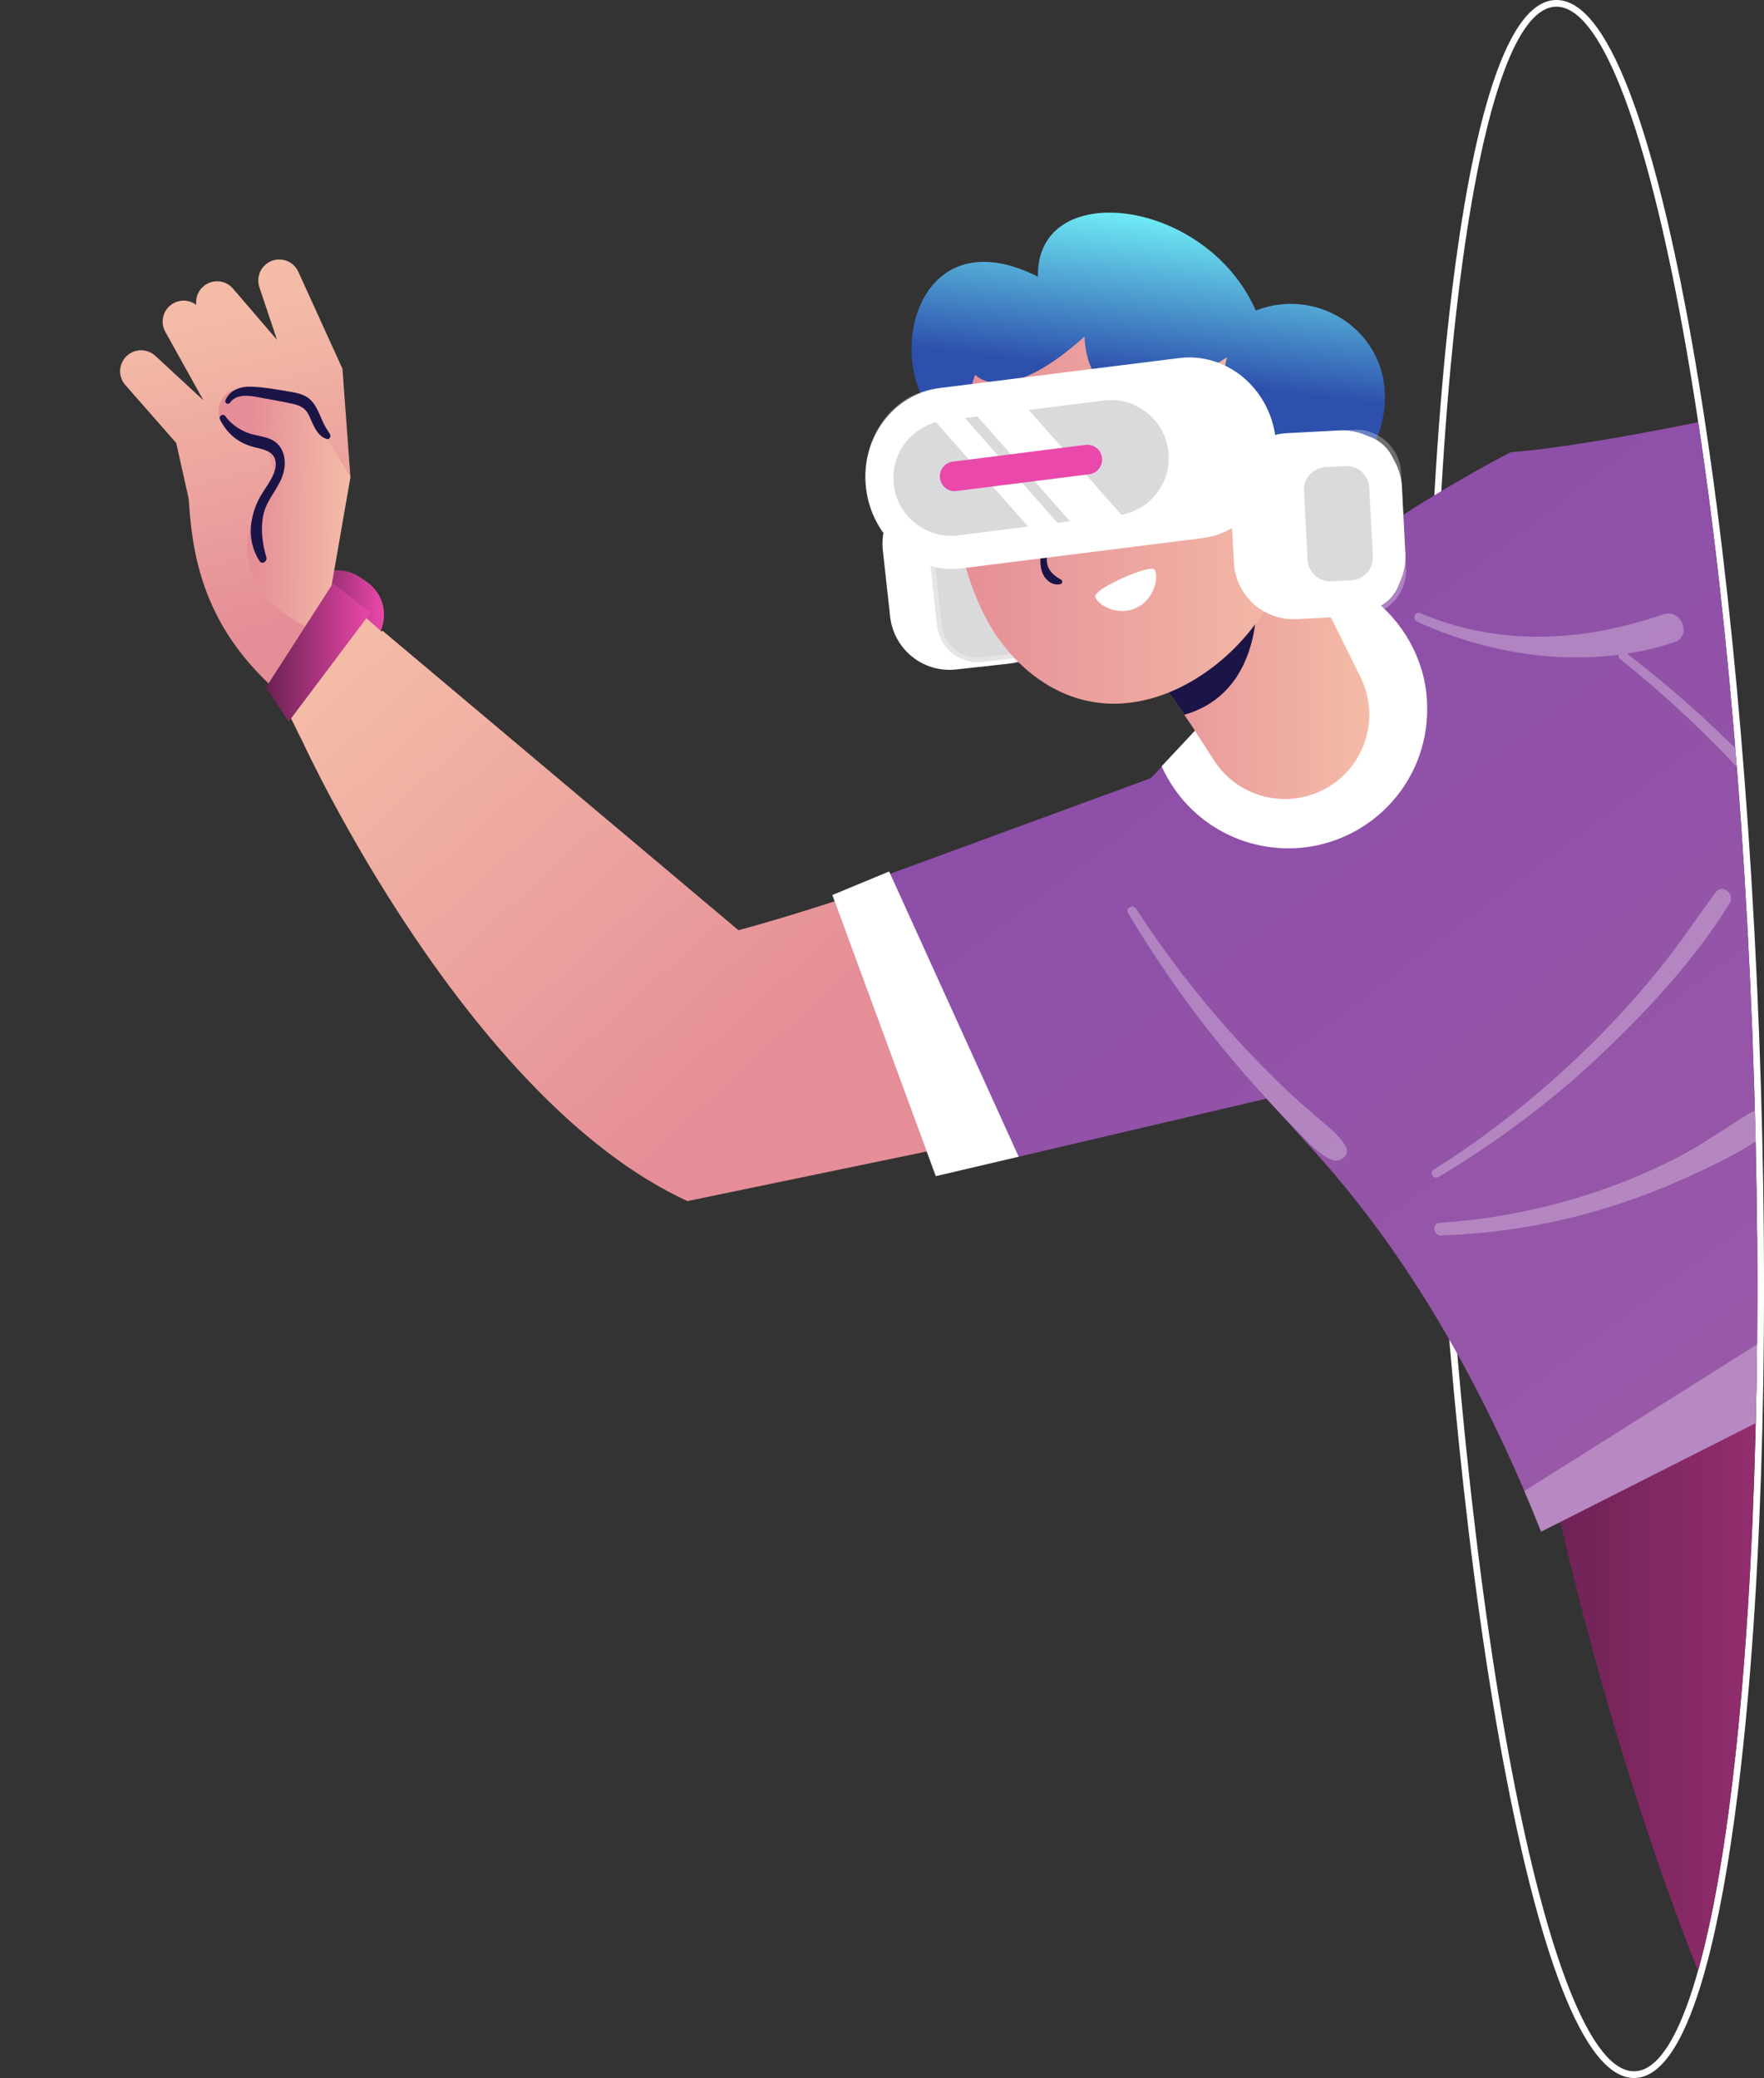 <?xml version="1.0" encoding="utf-8"?>
<!-- Generator: Adobe Illustrator 26.1.0, SVG Export Plug-In . SVG Version: 6.00 Build 0)  -->
<svg version="1.1" id="OBJECTS" xmlns="http://www.w3.org/2000/svg" xmlns:xlink="http://www.w3.org/1999/xlink" x="0px" y="0px"
	 viewBox="0 0 263.13 309.86" style="enable-background:new 0 0 263.13 309.86;" xml:space="preserve">
<rect x="0" y="0" width="263.13" height="309.86" fill="#333333" stroke="none"/>
<style type="text/css">
	.st0{fill:#FFFFFF;}
	.st1{clip-path:url(#SVGID_00000018939482681772947520000012394933513671012260_);}
	.st2{fill:#DADADD;}
	.st3{opacity:0.29;fill:#FFFFFF;}
	.st4{fill:url(#SVGID_00000113318429263594640550000001488050409138387886_);}
	.st5{fill:url(#SVGID_00000101819505250818551530000010472739698952270731_);}
	.st6{fill:url(#SVGID_00000116939232861733977290000006746862578842399133_);}
	.st7{fill:url(#SVGID_00000124120804223583211710000007836144291109555366_);}
	.st8{fill:url(#SVGID_00000132088612185971881020000011745715474216447167_);}
	.st9{fill:url(#SVGID_00000165235254122470351930000015998874425417931678_);}
	.st10{fill:url(#SVGID_00000039093033230479503690000017557260351195701134_);}
	.st11{fill:url(#SVGID_00000059999854771561337410000014425255317053335724_);}
	.st12{fill:url(#SVGID_00000140735679319369878580000001899583259978707094_);}
	.st13{fill:#1B1447;}
	.st14{fill:url(#SVGID_00000005974749502957280670000003632307369562852480_);}
	.st15{fill:url(#SVGID_00000136378585820049484450000003289212558589633702_);}
	.st16{fill:url(#SVGID_00000179632741185034438490000002576959194643943862_);}
	.st17{fill:url(#SVGID_00000038391893456945469380000017154826026944910720_);}
	.st18{fill:url(#SVGID_00000008127915057037282220000010945524140467933078_);}
	.st19{fill:url(#SVGID_00000016785793811807220540000008420084525528800159_);}
	.st20{fill:url(#SVGID_00000021841594905623707020000003035388714984157116_);}
	.st21{fill:url(#SVGID_00000006702307753011405140000017808117604913128072_);}
	.st22{fill:#1C4847;}
	.st23{fill:url(#SVGID_00000127765893140014524890000002490155046197421214_);}
	.st24{fill:url(#SVGID_00000181774359693108217880000004411848059796834184_);}
	.st25{fill:url(#SVGID_00000083790184436925358750000001522719241983837107_);}
</style>
<g>
	<g>
		<path class="st0" d="M232.18,1c12.89,0,25.95,68.33,29.21,153.03c3.27,85.01-4.57,154.33-17.51,154.83c-0.05,0-0.09,0-0.14,0
			c-12.89,0-25.95-68.33-29.21-153.03C211.26,70.82,219.1,1.5,232.04,1C232.08,1,232.13,1,232.18,1 M232.18,0c-0.06,0-0.12,0-0.18,0
			c-8.73,0.34-13.4,25.53-15.79,46.61c-3.31,29.29-4.26,68.09-2.68,109.26c1.58,41,5.49,79.51,11.01,108.43
			c3.97,20.79,10.52,45.56,19.2,45.56c0.06,0,0.12,0,0.18,0c8.73-0.34,13.4-25.53,15.79-46.61c3.31-29.29,4.26-68.09,2.68-109.26
			c-1.58-41-5.49-79.51-11.01-108.43C247.41,24.78,240.86,0,232.18,0L232.18,0z"/>
	</g>
	<g>
		<g>
			<defs>
				<path id="SVGID_1_" d="M243.88,308.86c12.94-0.5,20.78-69.82,17.51-154.83C258.12,69.02,244.98,0.5,232.04,1L0,34.37
					l57.46,174.61L243.88,308.86z"/>
			</defs>
			<clipPath id="SVGID_00000119096993888488296240000000248215521208034222_">
				<use xlink:href="#SVGID_1_"  style="overflow:visible;"/>
			</clipPath>
			<g style="clip-path:url(#SVGID_00000119096993888488296240000000248215521208034222_);">
				<g>
					<path class="st0" d="M142.61,99.83l7.76-0.86c4.89-0.54,8.41-4.94,7.87-9.83l-1.09-9.9c-0.54-4.89-4.94-8.41-9.83-7.87
						l-7.76,0.86c-4.89,0.54-8.41,4.94-7.87,9.83l1.09,9.9C133.33,96.84,137.72,100.37,142.61,99.83z"/>
					<g>
						<path class="st2" d="M145.83,98.74c-3.1,0-5.7-2.33-6.04-5.42l-1.56-14.12c-0.18-1.62,0.28-3.2,1.3-4.47
							c1.02-1.27,2.47-2.07,4.08-2.24l5.91-0.65c0.23-0.02,0.45-0.04,0.68-0.04c3.1,0,5.7,2.33,6.04,5.42l1.56,14.12
							c0.18,1.62-0.28,3.2-1.3,4.47c-1.02,1.27-2.47,2.06-4.08,2.24l-5.91,0.65C146.28,98.73,146.05,98.74,145.83,98.74
							L145.83,98.74z"/>
						<path class="st3" d="M150.2,72.49c2.75,0,5.05,2.06,5.35,4.8l1.56,14.12c0.16,1.43-0.25,2.84-1.15,3.96
							c-0.9,1.12-2.18,1.83-3.62,1.99l-5.91,0.65c-0.2,0.02-0.4,0.03-0.6,0.03c-2.75,0-5.05-2.06-5.35-4.8l-1.56-14.12
							c-0.33-2.95,1.81-5.62,4.77-5.95l5.91-0.65C149.8,72.5,150,72.49,150.2,72.49 M150.2,71.1c-0.25,0-0.5,0.01-0.75,0.04
							l-5.91,0.65c-3.72,0.41-6.41,3.76-5.99,7.48l1.56,14.12c0.38,3.47,3.32,6.04,6.73,6.04c0.25,0,0.5-0.01,0.75-0.04l5.91-0.65
							c3.72-0.41,6.41-3.76,5.99-7.48l-1.56-14.12C156.54,73.67,153.61,71.1,150.2,71.1L150.2,71.1z"/>
					</g>
				</g>
				
					<linearGradient id="SVGID_00000025424747772532196830000003827440230818993313_" gradientUnits="userSpaceOnUse" x1="44.381" y1="91.342" x2="57.289" y2="91.342">
					<stop  offset="0" style="stop-color:#6A2152"/>
					<stop  offset="1" style="stop-color:#EA48AA"/>
				</linearGradient>
				<path style="fill:url(#SVGID_00000025424747772532196830000003827440230818993313_);" d="M46.98,95.94l0.96,0.66
					c2.72,1.86,6.44,1.17,8.3-1.55l0,0c1.86-2.72,1.17-6.44-1.55-8.3l-0.96-0.66c-2.72-1.86-6.44-1.17-8.3,1.55l0,0
					C43.56,90.36,44.26,94.08,46.98,95.94z"/>
				
					<linearGradient id="SVGID_00000152245995045832981920000007524836010793236368_" gradientUnits="userSpaceOnUse" x1="107.349" y1="163.9" x2="50.014" y2="101.068">
					<stop  offset="0" style="stop-color:#E58E97"/>
					<stop  offset="1" style="stop-color:#F4BBA7"/>
				</linearGradient>
				<path style="fill:url(#SVGID_00000152245995045832981920000007524836010793236368_);" d="M33.14,87.69
					c7.23,9.1,19.18,47.12,41.79,63.37c1.27,0.91,2.6,1.63,3.94,2.18c11.62,4.63,25.26-4.1,25.03-17.58l-16.79-14.83L49.28,87.44
					L33.14,87.69z"/>
				<g>
					<g>
						
							<linearGradient id="SVGID_00000158001302346035475660000004958730948362856856_" gradientUnits="userSpaceOnUse" x1="44.034" y1="92.448" x2="33.379" y2="46.988">
							<stop  offset="0" style="stop-color:#E58E97"/>
							<stop  offset="1" style="stop-color:#F4BBA7"/>
						</linearGradient>
						<path style="fill:url(#SVGID_00000158001302346035475660000004958730948362856856_);" d="M48.18,94.68l-8,7.34
							C25.69,88.33,29.05,73.48,27.41,65.66l23.49,2.44L48.18,94.68z"/>
						
							<linearGradient id="SVGID_00000106111556967294378520000008864127451883269532_" gradientUnits="userSpaceOnUse" x1="51.205" y1="90.768" x2="40.55" y2="45.307">
							<stop  offset="0" style="stop-color:#E58E97"/>
							<stop  offset="1" style="stop-color:#F4BBA7"/>
						</linearGradient>
						<path style="fill:url(#SVGID_00000106111556967294378520000008864127451883269532_);" d="M40.1,39.11
							c1.6-0.92,3.64-0.26,4.4,1.42l6.58,14.45l1.19,16.14l-13.44,2.17l3.51-19.57l-3.65-10.9C38.22,41.4,38.81,39.85,40.1,39.11z"
							/>
						
							<linearGradient id="SVGID_00000040561153355233708230000001348843200101948583_" gradientUnits="userSpaceOnUse" x1="40.588" y1="93.256" x2="29.933" y2="47.795">
							<stop  offset="0" style="stop-color:#E58E97"/>
							<stop  offset="1" style="stop-color:#F4BBA7"/>
						</linearGradient>
						<path style="fill:url(#SVGID_00000040561153355233708230000001348843200101948583_);" d="M25.36,45.58
							c1.4-1.2,3.53-0.93,4.59,0.58l9.12,13l4.14,15.65L30.4,79.41l-0.15-19.88l-5.59-10.05C23.93,48.17,24.23,46.54,25.36,45.58z"
							/>
						
							<linearGradient id="SVGID_00000168823517798227532720000005080949209258804157_" gradientUnits="userSpaceOnUse" x1="47.894" y1="91.544" x2="37.239" y2="46.083">
							<stop  offset="0" style="stop-color:#E58E97"/>
							<stop  offset="1" style="stop-color:#F4BBA7"/>
						</linearGradient>
						<path style="fill:url(#SVGID_00000168823517798227532720000005080949209258804157_);" d="M30.13,42.9
							c1.28-1.33,3.42-1.26,4.62,0.13L45.1,55.08l5.64,15.17l-12.31,5.83L36.35,56.3l-6.54-9.46C28.96,45.62,29.1,43.97,30.13,42.9z
							"/>
						
							<linearGradient id="SVGID_00000160161849802990112410000008558223242368670608_" gradientUnits="userSpaceOnUse" x1="36.431" y1="94.23" x2="25.776" y2="48.77">
							<stop  offset="0" style="stop-color:#E58E97"/>
							<stop  offset="1" style="stop-color:#F4BBA7"/>
						</linearGradient>
						<path style="fill:url(#SVGID_00000160161849802990112410000008558223242368670608_);" d="M18.56,53.46
							c1.12-1.46,3.25-1.65,4.61-0.4l11.66,10.78l7.35,14.42l-11.55,7.21l-4.34-19.41l-7.59-8.64
							C17.71,56.3,17.66,54.65,18.56,53.46z"/>
						<g>
							<g>
								
									<linearGradient id="SVGID_00000031186480124132490200000010909938851442744998_" gradientUnits="userSpaceOnUse" x1="37.557" y1="76.444" x2="51.853" y2="76.799">
									<stop  offset="0" style="stop-color:#E58E97"/>
									<stop  offset="1" style="stop-color:#F4BBA7"/>
								</linearGradient>
								<path style="fill:url(#SVGID_00000031186480124132490200000010909938851442744998_);" d="M48.18,94.68l4.1-23.56l-7.6-12.46
									l-4.99,7.2l1.48,5.75C41.17,71.6,27.83,85.91,48.18,94.68z"/>
								
									<linearGradient id="SVGID_00000023959624229792475680000012447225355105467017_" gradientUnits="userSpaceOnUse" x1="37.919" y1="61.9" x2="52.214" y2="62.255">
									<stop  offset="0" style="stop-color:#E58E97"/>
									<stop  offset="1" style="stop-color:#F4BBA7"/>
								</linearGradient>
								<path style="fill:url(#SVGID_00000023959624229792475680000012447225355105467017_);" d="M44.68,58.65l-8.44-0.7
									c-1.83-0.15-3.45,1.2-3.63,3.03v0c-0.16,1.63,0.87,3.13,2.45,3.57l4.63,1.29L44.68,58.65z"/>
							</g>
						</g>
					</g>
					<path class="st13" d="M49.22,64.73c-0.42-0.63-0.8-1.22-1.11-1.93c-0.29-0.67-0.56-1.35-0.92-1.99
						c-0.36-0.64-0.79-1.24-1.43-1.62c-0.79-0.48-1.71-0.65-2.61-0.8c-1.85-0.31-3.77-0.66-5.65-0.73c-1.6-0.06-3.16,0.45-3.87,2.01
						c-0.18,0.4,0.39,0.76,0.66,0.39c0.99-1.38,2.92-1.08,4.32-0.81c1.67,0.31,3.37,0.6,5.03,0.96c0.7,0.15,1.44,0.42,1.94,0.96
						c0.42,0.45,0.65,1.09,0.9,1.65c0.49,1.09,1.08,2.33,2.32,2.65C49.19,65.56,49.41,65.02,49.22,64.73z"/>
					<path class="st13" d="M39.73,83.1c-0.61-2.05-0.89-4.28-0.43-6.39c0.51-2.35,2.47-4.04,3.02-6.36c0.47-1.97-0.08-4.1-2.08-4.91
						c-1.11-0.45-2.33-0.5-3.43-0.95c-1.26-0.51-2.41-1.33-3.2-2.44c-0.3-0.43-1.04-0.02-0.81,0.46c1.08,2.19,2.72,3.53,5.08,4.16
						c1.07,0.28,2.64,0.48,3.1,1.68c0.42,1.07-0.08,2.28-0.6,3.2c-0.61,1.08-1.39,2.06-1.92,3.18c-0.43,0.91-0.75,1.91-0.92,2.9
						c-0.37,2.11,0.01,4.24,1.18,6.04C39.12,84.25,39.91,83.68,39.73,83.1z"/>
				</g>
				
					<linearGradient id="SVGID_00000013165291763686815150000002546816457914399139_" gradientUnits="userSpaceOnUse" x1="39.668" y1="97.301" x2="55.29" y2="97.301">
					<stop  offset="0" style="stop-color:#6A2152"/>
					<stop  offset="1" style="stop-color:#EA48AA"/>
				</linearGradient>
				<polygon style="fill:url(#SVGID_00000013165291763686815150000002546816457914399139_);" points="49.66,86.99 39.67,102.51 
					43.06,107.61 55.29,91.34 				"/>
				
					<linearGradient id="SVGID_00000168814086366995166550000002931792232480377255_" gradientUnits="userSpaceOnUse" x1="132.002" y1="141.404" x2="74.668" y2="78.572">
					<stop  offset="0" style="stop-color:#E58E97"/>
					<stop  offset="1" style="stop-color:#F4BBA7"/>
				</linearGradient>
				<path style="fill:url(#SVGID_00000168814086366995166550000002931792232480377255_);" d="M172.44,115.75
					c0,0-47.24,21.69-81.18,27.18l11.29,36.17l98.6-20.44L172.44,115.75z"/>
				
					<linearGradient id="SVGID_00000061468055581262678220000003995935808567717561_" gradientUnits="userSpaceOnUse" x1="108.464" y1="162.883" x2="51.129" y2="100.051">
					<stop  offset="0" style="stop-color:#E58E97"/>
					<stop  offset="1" style="stop-color:#F4BBA7"/>
				</linearGradient>
				<path style="fill:url(#SVGID_00000061468055581262678220000003995935808567717561_);" d="M102.55,179.1
					c-32.85-15.05-57.18-68.03-57.18-68.03l11.67-17.04l71.83,60.42L102.55,179.1z"/>
				
					<linearGradient id="SVGID_00000059988884360807383070000008213779589158570154_" gradientUnits="userSpaceOnUse" x1="228.597" y1="228.393" x2="333.033" y2="228.393">
					<stop  offset="0" style="stop-color:#6A2152"/>
					<stop  offset="1" style="stop-color:#EA48AA"/>
				</linearGradient>
				<path style="fill:url(#SVGID_00000059988884360807383070000008213779589158570154_);" d="M228.6,207.35
					c0,0,8.26,46.83,26.61,91.3l77.83-78.23l-35.22-62.3L228.6,207.35z"/>
				
					<linearGradient id="SVGID_00000123419436271327916320000012699911682527710374_" gradientUnits="userSpaceOnUse" x1="169.039" y1="61.446" x2="447.196" y2="428.756">
					<stop  offset="0" style="stop-color:#8A4CA8"/>
					<stop  offset="1" style="stop-color:#B36DA8"/>
				</linearGradient>
				<path style="fill:url(#SVGID_00000123419436271327916320000012699911682527710374_);" d="M307.93,171.61
					c-12.45-26.22-29.1-49.08-44.31-66.87l12.77-3.37l7.79-1.68l2.2-4.83l-4.99-37.9c0,0-0.5,0.01-6.01,1.17
					c-1.58,0.32-3.14,0.68-4.73,1.03c-33.06,7.67-45.27,8.26-45.27,8.26c-6.81,3.48-23.25,13.01-30.34,20.16
					c-1.46,1.48-0.55,3.58-1.85,4.94c-0.3,0.3-12.22,13.58-12.22,13.58l-9.29,9.93l-47.5,17.43l15.42,41.92l49.29-11.55
					c2.56,2.75,5.28,5.73,8.17,8.98c10.34,11.64,20.93,27.61,30.33,49.53c0.85,1.99,1.67,4,2.5,6.06l84.24-42.6
					C312.2,180.99,310.14,176.25,307.93,171.61z"/>
				<path class="st3" d="M276.38,101.37l10.49-2.34l-5.49-42.07c0,0-0.5,0.01-6.01,1.17c-1.58,0.32-3.14,0.68-4.73,1.03
					L276.38,101.37z"/>
				<path class="st0" d="M196.85,85.58c0.79,0.18,1.58,0.41,2.31,0.68c5.94,2.11,10.49,6.81,12.55,12.57
					c0.6,1.67,0.99,3.44,1.12,5.25c0.12,1.47,0.07,2.99-0.13,4.51c-1.55,11.34-12.01,19.27-23.34,17.72
					c-7.35-1.01-13.26-5.75-16.08-12.05l9.51-10.16L196.85,85.58z"/>
				<g>
					<g>
						<g>
							
								<linearGradient id="SVGID_00000055682221888982132670000005796890355433920183_" gradientUnits="userSpaceOnUse" x1="165.739" y1="94.076" x2="204.251" y2="94.076">
								<stop  offset="0" style="stop-color:#E58E97"/>
								<stop  offset="1" style="stop-color:#F4BBA7"/>
							</linearGradient>
							<path style="fill:url(#SVGID_00000055682221888982132670000005796890355433920183_);" d="M165.74,90.48l5.62,8.29l6.46,9.53
								l3.26,5.07c3.6,5.6,10.93,7.42,16.74,4.17l0,0c5.85-3.28,8.1-10.56,5.12-16.57L187.09,69L165.74,90.48z"/>
						</g>
						<g>
							<path class="st13" d="M170.2,97.09l6.45,9.49c11.61-3.27,12.65-17.65,8.84-28.64C179.95,79.62,171.48,95.04,170.2,97.09z"/>
						</g>
					</g>
				</g>
				<g>
					<g>
						<g>
							<g>
								<g>
									
										<linearGradient id="SVGID_00000090262535302968040520000009977906192055957687_" gradientUnits="userSpaceOnUse" x1="142.158" y1="75.376" x2="194.185" y2="75.376">
										<stop  offset="0" style="stop-color:#E58E97"/>
										<stop  offset="1" style="stop-color:#F4BBA7"/>
									</linearGradient>
									<path style="fill:url(#SVGID_00000090262535302968040520000009977906192055957687_);" d="M147.04,92.13
										c3.12,5.96,8.57,10.96,15.14,12.38c9.1,1.98,18.49-3.23,24.33-10.49c3.34-4.13,5.68-9.12,6.83-14.3
										c2.55-11.24-0.48-23.43-11.04-30.02c-7.22-4.51-19.98-5.36-28.82-1.17c-3.47,1.63-6.34,4.04-8.03,7.32
										C140.09,66.27,141.75,82.06,147.04,92.13z"/>
								</g>
								
									<linearGradient id="SVGID_00000000932299084872168620000006200799308357719731_" gradientUnits="userSpaceOnUse" x1="182.673" y1="31.386" x2="179.526" y2="57.118">
									<stop  offset="0" style="stop-color:#75FAFC"/>
									<stop  offset="1" style="stop-color:#2D50AC"/>
								</linearGradient>
								<path style="fill:url(#SVGID_00000000932299084872168620000006200799308357719731_);" d="M187.95,69.28
									c-9.91,4.07-4.93-16.01-4.93-16.01s-20.28,13.93-21.26-3.08l4.13-6.08c0,0,33.71-5.1,30.19,29.89l-5.53,1.28L187.95,69.28z"
									/>
								<g>
									<path class="st22" d="M150.5,76.2c-0.02,1.42,0.89,2.63,2.04,2.7c1.15,0.07,2.1-1.03,2.12-2.45
										c0.02-1.42-0.89-2.63-2.04-2.7C151.47,73.68,150.52,74.78,150.5,76.2z"/>
								</g>
								<g>
									<path class="st22" d="M167.68,75.25c-0.02,1.42,0.89,2.63,2.04,2.7c1.15,0.07,2.1-1.03,2.12-2.45
										c0.02-1.42-0.89-2.63-2.04-2.7C168.65,72.73,167.7,73.82,167.68,75.25z"/>
								</g>
								<g>
									<path class="st13" d="M155.5,81.34c0.8-3.52,1.78-6.97,2.8-10.43c0.1-0.34,0.62-0.25,0.54,0.1
										c-0.6,2.88-1.22,5.72-1.94,8.57c-0.35,1.38-0.91,2.89-0.72,4.33c0.16,1.2,1.09,1.98,2.08,2.52
										c0.26,0.14,0.27,0.56-0.04,0.65c-1.07,0.33-2.17-0.47-2.62-1.41C154.96,84.32,155.18,82.74,155.5,81.34z"/>
								</g>
								<path class="st22" d="M189.12,82.24l4.42-8.63l-1.07-0.81c-1.4-1.2-2.91-2.38-4.52-3.51
									C186.1,75.72,189.12,82.24,189.12,82.24z"/>
								
									<linearGradient id="SVGID_00000011724171865846919850000007838500070094163893_" gradientUnits="userSpaceOnUse" x1="174.359" y1="30.369" x2="171.212" y2="56.101">
									<stop  offset="0" style="stop-color:#75FAFC"/>
									<stop  offset="1" style="stop-color:#2D50AC"/>
								</linearGradient>
								<path style="fill:url(#SVGID_00000011724171865846919850000007838500070094163893_);" d="M161.76,50.2
									c-11.99,10.8-16.31,5.66-16.31,5.66l-2.72,8.45c-11.94-5.08-8.17-33.27,12.1-23.05c-0.35-14.81,25.07-11.85,32.49,5.04
									c14.35-5.55,30.7,13.32,8.11,31.61c0,0-0.68-30.21-16.95-31.2C171.44,46.27,161.76,50.2,161.76,50.2z"/>
								<g>
									
										<linearGradient id="SVGID_00000156580979950267719080000017999976086472534440_" gradientUnits="userSpaceOnUse" x1="189.433" y1="78.308" x2="205.234" y2="78.308">
										<stop  offset="0" style="stop-color:#E58E97"/>
										<stop  offset="1" style="stop-color:#F4BBA7"/>
									</linearGradient>
									<path style="fill:url(#SVGID_00000156580979950267719080000017999976086472534440_);" d="M195.64,70.35
										c2.08-1.34,4.98-1.7,6.99-0.24c1.67,1.21,2.37,3.38,2.55,5.43c0.23,2.65-0.27,5.41-1.7,7.66
										c-1.42,2.25-3.82,3.93-6.47,4.21c-2.65,0.28-5.47-0.98-6.8-3.28C187.66,79.71,191.9,72.76,195.64,70.35z"/>
								</g>
								<g>
									<path class="st22" d="M192.94,81.7c0.69-1.41,1.74-2.68,3.07-3.54c0.61-0.39,1.23-0.74,1.91-0.99
										c0.68-0.25,1.41-0.36,2.11-0.54c0.46-0.12,0.75,0.61,0.29,0.79c-0.3,0.12-0.57,0.25-0.84,0.44
										c-0.26,0.19-0.51,0.41-0.75,0.62c-0.25,0.21-0.5,0.44-0.75,0.66c-0.12,0.11-0.24,0.22-0.35,0.34
										c-0.11,0.12-0.28,0.26-0.35,0.4c0.02-0.03,0.05-0.06,0.07-0.09c-0.04,0.04-0.07,0.09-0.11,0.13
										c-0.09,0.11-0.18,0.23-0.28,0.34c-0.06,0.07-0.12,0.13-0.18,0.2c-0.01,0.01-0.01,0.01-0.01,0.01
										c-0.24,0.23-0.42,0.56-0.6,0.83c-0.37,0.57-0.72,1.15-1,1.77c-0.13,0.29-0.54,0.53-0.83,0.59
										c-0.31,0.07-0.71,0.02-0.98-0.16C192.73,83.08,192.61,82.36,192.94,81.7z"/>
								</g>
							</g>
						</g>
						<g>
							<path class="st22" d="M144.27,62.23c-3.11,5.58,11.36,3.7,9.96-0.33C153.19,58.89,145.57,59.89,144.27,62.23z"/>
						</g>
						<g>
							<path class="st22" d="M178.51,63.85c-0.17-2.87-7.16-3.15-8.89-2.06C164.78,64.84,178.84,69.39,178.51,63.85z"/>
						</g>
					</g>
					<g>
						<path class="st0" d="M172.21,84.93c-0.6-0.8-8.42,2.56-8.81,3.88c-0.25,0.84,2.81,3.34,6.12,1.82
							C172.25,89.37,172.91,85.87,172.21,84.93z"/>
					</g>
				</g>
				<path class="st3" d="M168.28,136.19c4.1,6.82,8.62,13.37,13.64,19.54c2.52,3.09,5.14,6.11,7.86,9.02
					c1.36,1.46,2.73,2.91,4.12,4.33c1.41,1.43,2.83,3.06,4.71,3.85c1.29,0.54,2.9-0.67,2.07-2.08c-0.99-1.68-2.57-2.84-4.04-4.09
					c-1.44-1.23-2.86-2.47-4.24-3.76c-2.9-2.73-5.69-5.56-8.36-8.52c-5.34-5.93-10.24-12.27-14.57-18.98
					C169,134.76,167.82,135.42,168.28,136.19z"/>
				<path class="st3" d="M255.87,133.11c-2.87,3.95-5.56,7.97-8.66,11.75c-3.22,3.94-6.64,7.71-10.28,11.26
					c-7.02,6.87-14.78,13.09-23.1,18.31c-0.73,0.46,0.08,1.5,0.8,1.06c8.64-5.21,16.71-11.17,24.05-18.11
					c7.12-6.73,14.14-14.3,19.31-22.66C258.87,133.3,256.9,131.69,255.87,133.11z"/>
				<path class="st3" d="M260.96,166.02c-3.52,2.13-6.79,4.53-10.46,6.43c-3.69,1.91-7.5,3.57-11.43,4.94
					c-7.83,2.74-16.04,4.4-24.32,4.95c-1.23,0.08-0.98,1.93,0.23,1.89c8.54-0.29,16.96-1.7,25.12-4.26
					c4.06-1.27,8.05-2.8,11.91-4.58c3.81-1.77,7.96-3.69,11.35-6.2C265.45,167.63,263.09,164.72,260.96,166.02z"/>
				<path class="st3" d="M248.09,91.61c-11.97,4.11-24.34,4.83-36.21-0.17c-0.81-0.34-1.31,0.89-0.52,1.25
					c9.14,4.21,19.89,6.25,30.06,4.95c-0.05,0.21,0,0.44,0.22,0.61c22.17,17.67,39.34,40.97,50.73,67.13
					c3.23,7.41,5.88,15,8.21,22.75c0.64,2.12,3.68,0.8,3.12-1.28c-7.54-27.93-23.27-53.13-43.17-73.58
					c-5.55-5.7-11.55-10.94-17.82-15.8c2.39-0.38,4.75-0.94,7.04-1.71C252.48,94.84,250.8,90.68,248.09,91.61z"/>
				<path class="st3" d="M307.93,171.61c2.21,4.63,4.28,9.37,6.18,14.19l-84.24,42.6c-0.82-2.06-1.65-4.08-2.5-6.06L307.93,171.61z"
					/>
				<polygon class="st0" points="139.59,175.38 151.95,172.48 132.63,129.95 124.16,133.46 				"/>
				<g>
					<path class="st0" d="M179.24,80.26l-35.68,4.47c-7.01,0.87-13.44-4.44-14.36-11.86v0c-0.92-7.42,4.02-14.14,11.03-15.01
						l35.68-4.47c7.01-0.87,13.44,4.44,14.36,11.86l0,0C191.18,72.67,186.25,79.39,179.24,80.26z"/>
					<path class="st3" d="M168.44,55.79L168.44,55.79c5.54,0,10.3,4.64,11.06,10.8c0.4,3.25-0.36,6.43-2.14,8.97
						c-1.75,2.5-4.29,4.07-7.14,4.42l-27.38,3.44c-0.4,0.05-0.81,0.07-1.21,0.07c-5.54,0-10.3-4.64-11.06-10.8
						c-0.83-6.65,3.34-12.66,9.28-13.4l27.38-3.44C167.63,55.81,168.04,55.79,168.44,55.79 M168.44,54.4
						c-0.46,0-0.92,0.03-1.38,0.09l-27.38,3.44c-6.71,0.83-11.41,7.52-10.49,14.95l0,0c0.86,6.91,6.28,12.01,12.44,12.01
						c0.46,0,0.92-0.03,1.38-0.09l27.38-3.44c6.71-0.83,11.41-7.52,10.49-14.95C180.02,59.51,174.6,54.4,168.44,54.4L168.44,54.4z"
						/>
					<path class="st2" d="M142.95,79.83l11.39-1.43l3.8-0.48l1.62-0.2l6.65-0.84l0.36-0.04c0.49-0.06,0.98-0.16,1.44-0.3
						c3.95-1.19,6.58-5.08,6.06-9.32c-0.59-4.73-4.89-8.09-9.62-7.5l-12.06,1.52l-6.64,0.84l-1.63,0.2l-3.49,0.44
						c-0.1,0.01-0.2,0.03-0.3,0.05c-0.4,0.05-0.78,0.14-1.14,0.25c-3.95,1.19-6.58,5.08-6.06,9.32
						C133.92,77.06,138.22,80.42,142.95,79.83z"/>
					<g>
						<polygon class="st0" points="144.75,60.91 160.68,78.94 168.34,77.97 152.41,59.95 						"/>
						<path class="st0" d="M138.51,61.71l15.92,18.01l4.38-0.55l-15.93-18.02l-4.03,0.51C138.74,61.66,138.62,61.68,138.51,61.71z"
							/>
					</g>
					
						<linearGradient id="SVGID_00000006686088648646822580000004417437276795352496_" gradientUnits="userSpaceOnUse" x1="160.156" y1="389.146" x2="155.273" y2="190.572">
						<stop  offset="0" style="stop-color:#6A2152"/>
						<stop  offset="1" style="stop-color:#EA48AA"/>
					</linearGradient>
					<path style="fill:url(#SVGID_00000006686088648646822580000004417437276795352496_);" d="M142.68,73.22l19.79-2.5
						c1.21-0.15,2.07-1.26,1.91-2.47l0,0c-0.15-1.21-1.26-2.07-2.47-1.91l-19.79,2.5c-1.21,0.15-2.07,1.26-1.91,2.47l0,0
						C140.37,72.52,141.47,73.38,142.68,73.22z"/>
				</g>
				<g>
					<path class="st0" d="M193.4,92.32l7.8-0.4c4.91-0.25,8.69-4.44,8.43-9.35l-0.51-9.95c-0.25-4.91-4.44-8.69-9.35-8.43l-7.8,0.4
						c-4.91,0.25-8.69,4.44-8.43,9.35l0.51,9.95C184.31,88.8,188.49,92.57,193.4,92.32z"/>
					<g>
						<path class="st0" d="M197.03,91.43c-3.24,0-5.9-2.54-6.07-5.77l-0.73-14.19c-0.08-1.62,0.47-3.18,1.56-4.39
							c1.09-1.21,2.58-1.92,4.2-2l5.94-0.31c0.11-0.01,0.21-0.01,0.32-0.01c3.24,0,5.9,2.53,6.07,5.77l0.73,14.19
							c0.08,1.62-0.47,3.18-1.56,4.39c-1.09,1.21-2.58,1.92-4.2,2l-5.94,0.31C197.25,91.43,197.14,91.43,197.03,91.43z"/>
						<path class="st3" d="M202.25,65.46c2.87,0,5.23,2.25,5.38,5.11l0.73,14.19c0.07,1.44-0.42,2.82-1.38,3.89
							c-0.96,1.07-2.29,1.7-3.73,1.77l-5.94,0.31c-0.1,0-0.19,0.01-0.28,0.01c-2.87,0-5.23-2.25-5.38-5.11l-0.73-14.19
							c-0.15-2.97,2.14-5.51,5.11-5.66l5.94-0.31C202.06,65.46,202.16,65.46,202.25,65.46 M202.25,64.07c-0.12,0-0.24,0-0.35,0.01
							l-5.94,0.31c-3.74,0.19-6.61,3.38-6.42,7.12l0.73,14.19c0.19,3.62,3.18,6.43,6.76,6.43c0.12,0,0.24,0,0.35-0.01l5.94-0.31
							c3.74-0.19,6.61-3.38,6.42-7.12l-0.73-14.19C208.83,66.88,205.84,64.07,202.25,64.07L202.25,64.07z"/>
					</g>
					<path class="st2" d="M200.69,69.5l-2.97,0.15c-1.87,0.1-3.31,1.69-3.21,3.56l0.53,10.26c0.1,1.87,1.69,3.31,3.56,3.21
						l2.97-0.15c1.87-0.1,3.31-1.69,3.21-3.56l-0.53-10.26C204.15,70.84,202.56,69.41,200.69,69.5z"/>
				</g>
			</g>
		</g>
	</g>
</g>
</svg>
